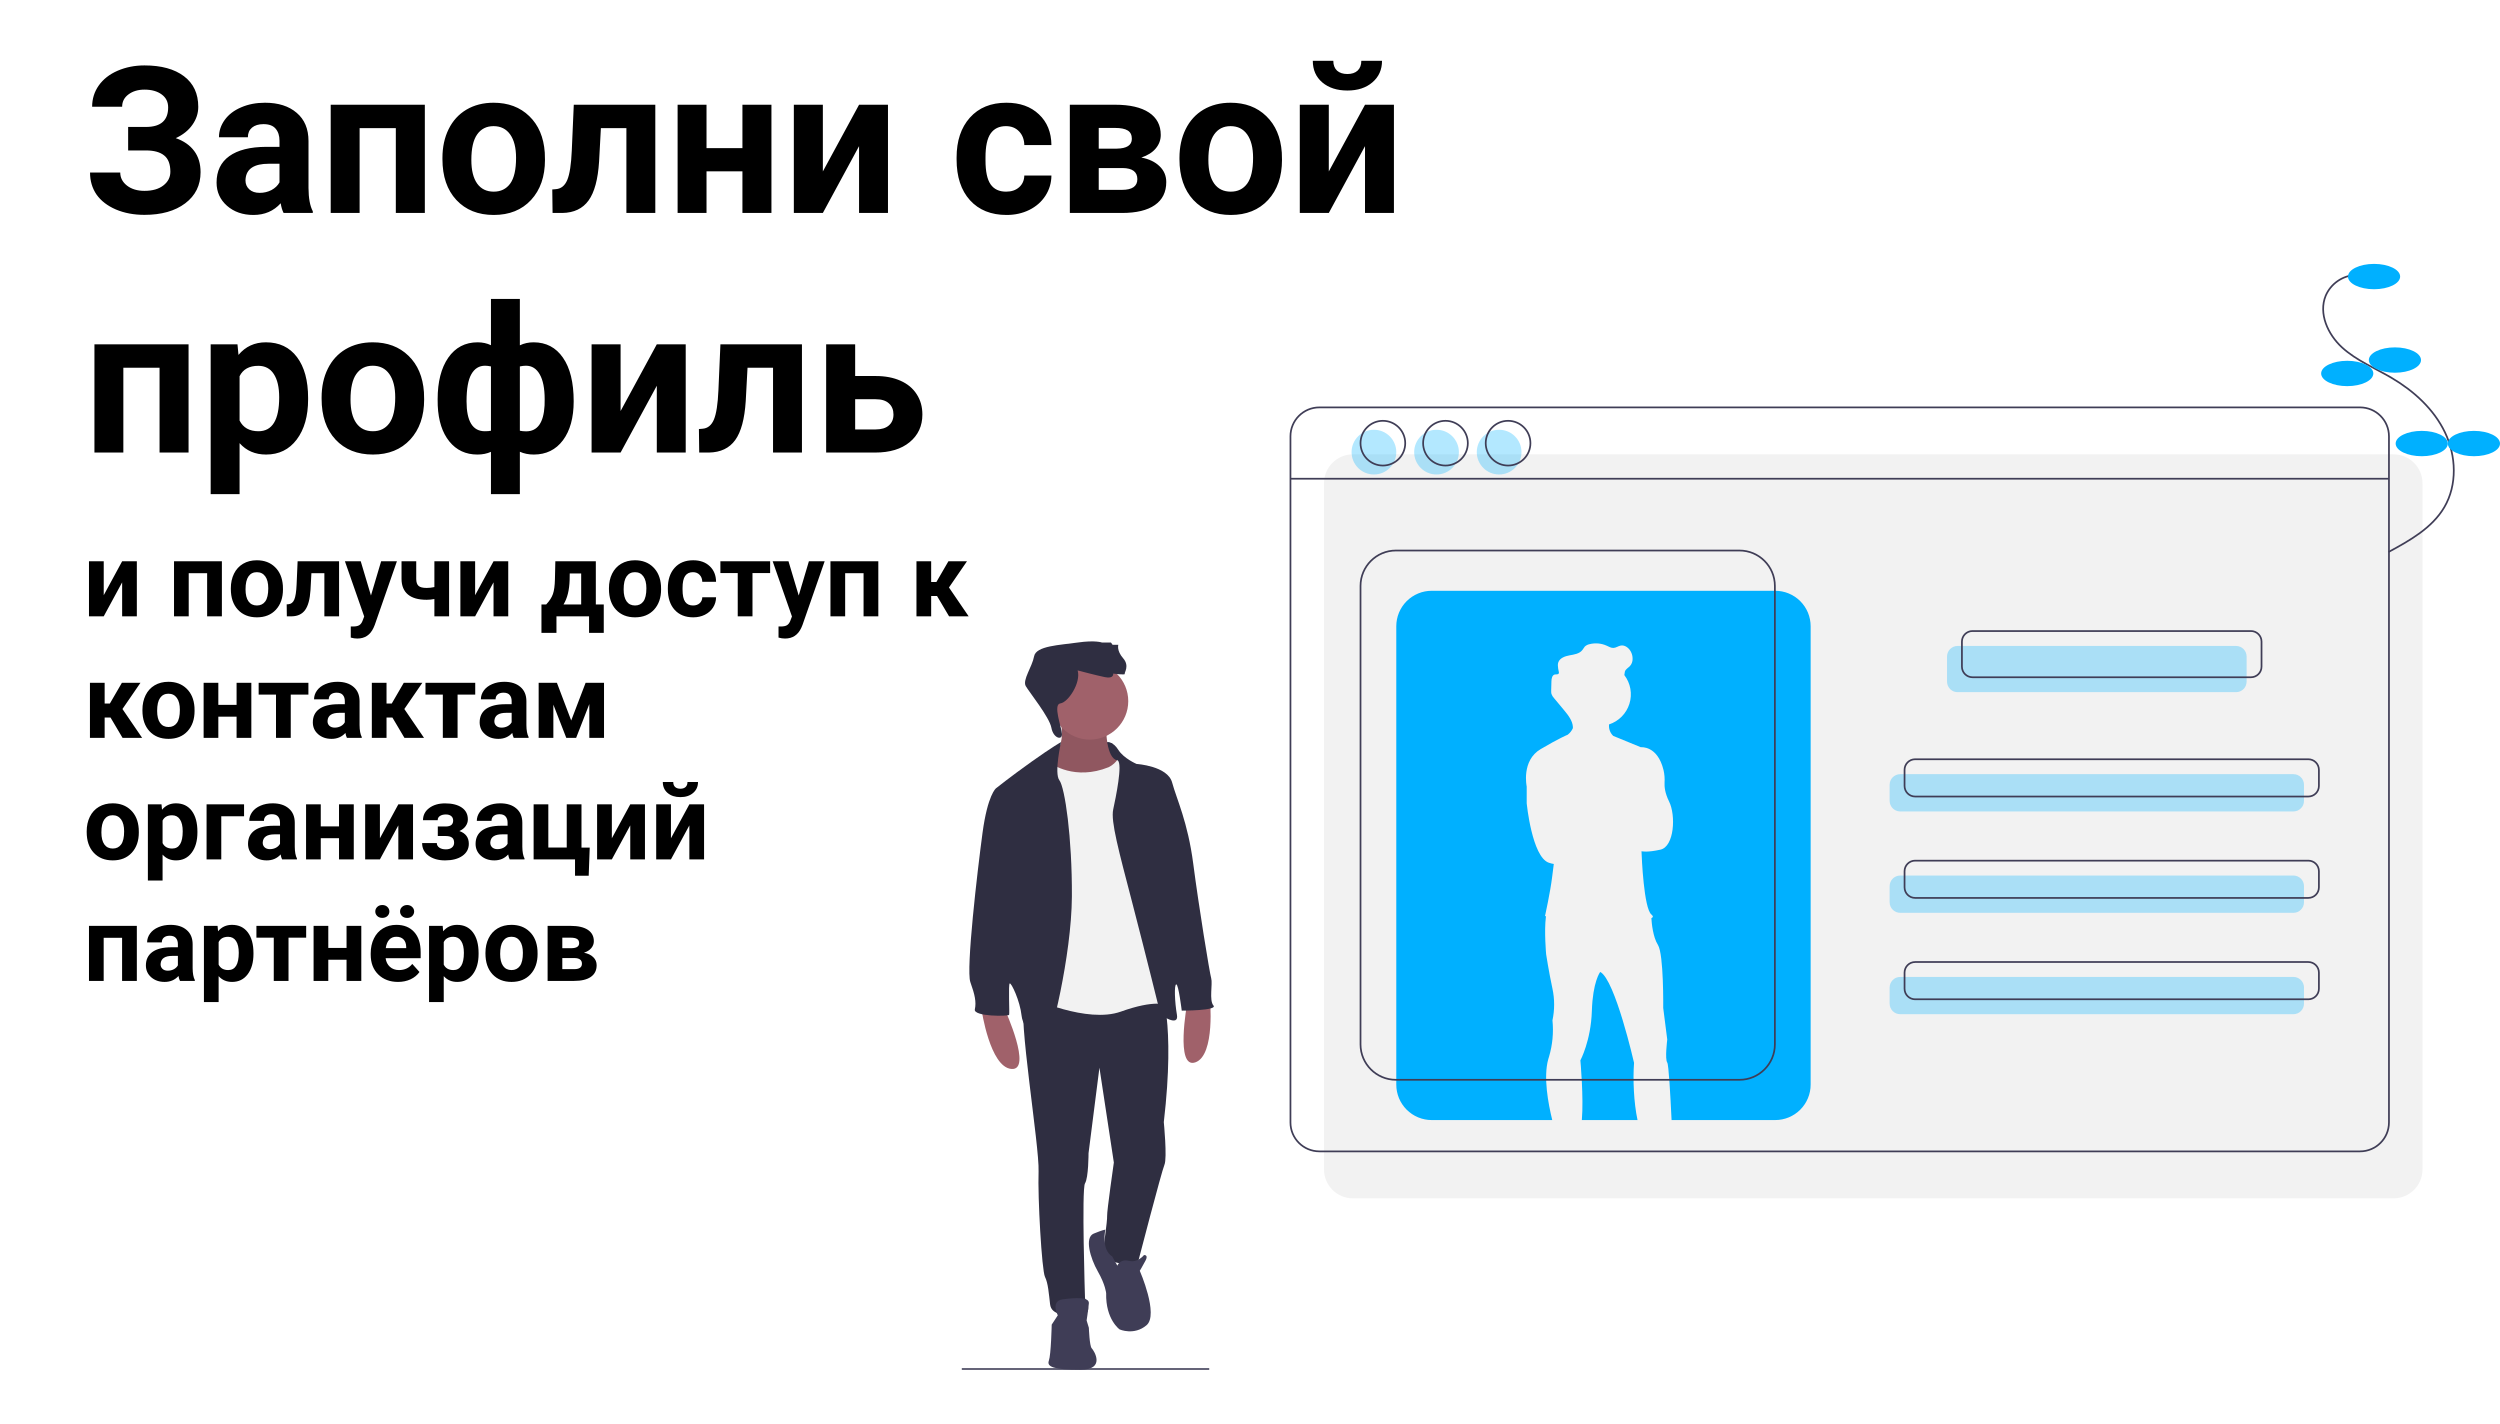 <svg width="1440" height="820" viewBox="0 0 1440 820" fill="none" xmlns="http://www.w3.org/2000/svg">
<rect width="1440" height="820" fill="white"/>
<g clip-path="url(#clip0)">
<path d="M554 788.571H696.516" stroke="#3F3D56" stroke-miterlimit="10"/>
<path d="M1378.7 261.711H779.275C770.078 261.711 762.622 269.169 762.622 278.369V673.582C762.622 682.783 770.078 690.241 779.275 690.241H1378.7C1387.9 690.241 1395.36 682.783 1395.36 673.582V278.369C1395.36 269.169 1387.9 261.711 1378.7 261.711Z" fill="#F2F2F2"/>
<path d="M1359.39 234.66H759.959C750.761 234.66 743.305 242.118 743.305 251.318V646.531C743.305 655.731 750.761 663.189 759.959 663.189H1359.39C1368.58 663.189 1376.04 655.731 1376.04 646.531V251.318C1376.04 242.118 1368.58 234.66 1359.39 234.66Z" stroke="#3F3D56" stroke-miterlimit="10"/>
<path d="M743.305 275.744H1376.04" stroke="#3F3D56" stroke-miterlimit="10"/>
<path opacity="0.3" d="M1287.96 372.064H1127.58C1124.21 372.064 1121.49 374.791 1121.49 378.155V392.595C1121.49 395.959 1124.21 398.686 1127.58 398.686H1287.96C1291.32 398.686 1294.05 395.959 1294.05 392.595V378.155C1294.05 374.791 1291.32 372.064 1287.96 372.064Z" fill="#00B0FF"/>
<path opacity="0.3" d="M1321.01 445.919H1094.52C1091.16 445.919 1088.43 448.646 1088.43 452.01V461.297C1088.43 464.661 1091.16 467.388 1094.52 467.388H1321.01C1324.38 467.388 1327.1 464.661 1327.1 461.297V452.01C1327.1 448.646 1324.38 445.919 1321.01 445.919Z" fill="#00B0FF"/>
<path opacity="0.3" d="M1321.01 504.316H1094.52C1091.16 504.316 1088.43 507.043 1088.43 510.406V519.694C1088.43 523.058 1091.16 525.785 1094.52 525.785H1321.01C1324.38 525.785 1327.1 523.058 1327.1 519.694V510.406C1327.1 507.043 1324.38 504.316 1321.01 504.316Z" fill="#00B0FF"/>
<path opacity="0.3" d="M1321.01 562.712H1094.52C1091.16 562.712 1088.43 565.439 1088.43 568.803V578.091C1088.43 581.455 1091.16 584.182 1094.52 584.182H1321.01C1324.38 584.182 1327.1 581.455 1327.1 578.091V568.803C1327.1 565.439 1324.38 562.712 1321.01 562.712Z" fill="#00B0FF"/>
<path d="M1296.55 363.476H1136.16C1132.8 363.476 1130.07 366.203 1130.07 369.567V384.007C1130.07 387.371 1132.8 390.098 1136.16 390.098H1296.55C1299.91 390.098 1302.64 387.371 1302.64 384.007V369.567C1302.64 366.203 1299.91 363.476 1296.55 363.476Z" stroke="#3F3D56" stroke-miterlimit="10"/>
<path d="M1329.6 437.331H1103.11C1099.74 437.331 1097.02 440.058 1097.02 443.422V452.709C1097.02 456.073 1099.74 458.8 1103.11 458.8H1329.6C1332.96 458.8 1335.69 456.073 1335.69 452.709V443.422C1335.69 440.058 1332.96 437.331 1329.6 437.331Z" stroke="#3F3D56" stroke-miterlimit="10"/>
<path d="M1329.6 495.728H1103.11C1099.74 495.728 1097.02 498.455 1097.02 501.819V511.106C1097.02 514.47 1099.74 517.197 1103.11 517.197H1329.6C1332.96 517.197 1335.69 514.47 1335.69 511.106V501.819C1335.69 498.455 1332.96 495.728 1329.6 495.728Z" stroke="#3F3D56" stroke-miterlimit="10"/>
<path d="M1329.6 554.125H1103.11C1099.74 554.125 1097.02 556.852 1097.02 560.215V569.503C1097.02 572.867 1099.74 575.594 1103.11 575.594H1329.6C1332.96 575.594 1335.69 572.867 1335.69 569.503V560.215C1335.69 556.852 1332.96 554.125 1329.6 554.125Z" stroke="#3F3D56" stroke-miterlimit="10"/>
<path opacity="0.3" d="M791.383 273.305C798.495 273.305 804.261 267.537 804.261 260.423C804.261 253.309 798.495 247.541 791.383 247.541C784.271 247.541 778.505 253.309 778.505 260.423C778.505 267.537 784.271 273.305 791.383 273.305Z" fill="#00B0FF"/>
<path opacity="0.3" d="M827.441 273.305C834.553 273.305 840.319 267.537 840.319 260.423C840.319 253.309 834.553 247.541 827.441 247.541C820.329 247.541 814.563 253.309 814.563 260.423C814.563 267.537 820.329 273.305 827.441 273.305Z" fill="#00B0FF"/>
<path opacity="0.3" d="M863.499 273.305C870.611 273.305 876.377 267.537 876.377 260.423C876.377 253.309 870.611 247.541 863.499 247.541C856.387 247.541 850.621 253.309 850.621 260.423C850.621 267.537 856.387 273.305 863.499 273.305Z" fill="#00B0FF"/>
<path d="M796.534 268.152C803.646 268.152 809.412 262.385 809.412 255.27C809.412 248.156 803.646 242.389 796.534 242.389C789.422 242.389 783.656 248.156 783.656 255.27C783.656 262.385 789.422 268.152 796.534 268.152Z" stroke="#3F3D56" stroke-miterlimit="10"/>
<path d="M832.592 268.152C839.705 268.152 845.47 262.385 845.47 255.27C845.47 248.156 839.705 242.389 832.592 242.389C825.48 242.389 819.714 248.156 819.714 255.27C819.714 262.385 825.48 268.152 832.592 268.152Z" stroke="#3F3D56" stroke-miterlimit="10"/>
<path d="M868.65 268.152C875.763 268.152 881.528 262.385 881.528 255.27C881.528 248.156 875.763 242.389 868.65 242.389C861.538 242.389 855.772 248.156 855.772 255.27C855.772 262.385 861.538 268.152 868.65 268.152Z" stroke="#3F3D56" stroke-miterlimit="10"/>
<path d="M943.217 645.155C941.061 635.22 940.489 621.651 941.214 612.212C941.214 612.212 930.312 564.304 921.734 559.834L921.732 559.836C921.6 560.005 917.437 565.465 916.909 582.357C916.373 599.518 910.299 610.78 910.299 610.78C910.299 610.78 912.264 632.17 911.141 645.155L943.217 645.155Z" fill="#00B0FF"/>
<path d="M1022.52 340.289H824.669C821.989 340.289 819.335 340.817 816.859 341.843C814.383 342.869 812.133 344.373 810.238 346.268C808.343 348.164 806.84 350.415 805.814 352.891C804.789 355.368 804.261 358.023 804.261 360.704V624.74C804.261 627.421 804.789 630.076 805.814 632.553C806.84 635.029 808.343 637.28 810.238 639.176C812.133 641.071 814.383 642.575 816.859 643.601C819.335 644.627 821.989 645.155 824.669 645.155H894.086C891.767 635.537 888.886 620.516 891.804 610.072L891.803 610.065L891.805 610.069C891.941 609.582 892.086 609.101 892.248 608.635C894.253 601.857 894.921 594.753 894.215 587.72C895.504 581.711 895.504 575.496 894.215 569.487C892.071 559.477 890.57 549.645 890.57 549.645C890.57 549.645 889.388 536.417 890.42 528.309C890.443 528.131 890.469 527.962 890.494 527.789C890.13 527.706 889.925 527.658 889.925 527.658C889.925 527.658 892.964 513.894 894.036 505.135C894.289 503.067 894.622 500.446 894.983 497.651C893.993 497.486 893.019 497.239 892.07 496.912C882.42 493.515 879.382 462.769 879.382 462.769V453.027C879.382 453.027 876.165 438.1 887.424 431.486C898.265 425.117 902.594 423.374 902.9 423.254C902.982 423.195 903.063 423.141 903.147 423.076C904.372 422.114 905.342 420.865 905.971 419.44C905.986 419.194 905.99 418.951 905.982 418.708C905.799 415.216 903.368 412.04 901.062 409.268C899.095 406.905 897.128 404.541 895.161 402.177C894.487 401.473 893.969 400.635 893.641 399.717C893.517 399.21 893.463 398.689 893.481 398.168C893.479 397.975 893.48 397.782 893.484 397.59C893.516 395.827 893.564 394.065 893.628 392.304C893.683 390.764 894.071 388.823 895.577 388.506C896.361 388.342 897.398 388.629 897.813 387.943C897.952 387.661 897.987 387.338 897.913 387.032C897.908 387.055 897.907 387.079 897.9 387.101C897.895 387.073 897.89 387.044 897.885 387.016C897.575 385.782 897.388 384.52 897.326 383.249C897.31 382.675 897.392 382.103 897.568 381.557C898.441 379.002 901.447 377.954 904.103 377.472C906.759 376.99 909.741 376.575 911.408 374.451C911.854 373.746 912.338 373.066 912.857 372.413C913.622 371.717 914.562 371.243 915.575 371.041C918.873 370.207 922.355 370.516 925.454 371.918C926.739 372.505 928.029 373.295 929.439 373.205C930.902 373.112 932.153 372.082 933.598 371.831C935.933 371.426 938.164 373.176 939.315 375.248C940.045 376.566 940.411 378.055 940.373 379.561C940.401 381.061 939.86 382.516 938.859 383.633C937.854 384.699 936.355 385.431 935.938 386.836C935.768 387.407 935.807 388.023 935.657 388.6C935.638 388.672 935.608 388.74 935.583 388.809C935.611 388.845 935.641 388.879 935.668 388.915C937.425 391.231 938.603 393.935 939.104 396.799C939.604 399.664 939.412 402.606 938.544 405.381C937.676 408.156 936.156 410.684 934.113 412.752C932.07 414.82 929.562 416.37 926.798 417.271C926.791 417.452 926.784 417.633 926.785 417.815C926.733 418.942 926.924 420.067 927.345 421.113C927.765 422.16 928.406 423.104 929.223 423.882L945.146 430.414C945.146 430.414 954.732 429.251 958.191 443.561C958.746 445.94 958.945 448.387 958.783 450.824C958.658 452.982 958.951 456.78 961.408 461.696C965.34 469.562 964.446 487.616 956.404 489.404C948.787 491.097 945.824 490.386 945.532 490.306L945.515 490.622C945.64 494.01 946.846 523.229 951.222 526.764C952.432 527.742 952.201 528.403 951.208 528.848L951.21 528.85C951.21 528.85 951.218 529.038 951.237 529.376C951.368 531.513 952.044 539.651 954.974 544.282C958.37 549.644 958.014 580.571 958.014 580.571L960.335 598.805C960.335 598.805 958.906 610.067 960.335 612.032C961.147 613.147 962.13 630.413 962.829 645.155H1022.52C1027.94 645.155 1033.13 643.004 1036.95 639.176C1040.78 635.347 1042.93 630.155 1042.93 624.74V360.704C1042.93 358.023 1042.4 355.368 1041.38 352.891C1040.35 350.415 1038.85 348.164 1036.95 346.268C1035.06 344.373 1032.81 342.869 1030.33 341.843C1027.86 340.817 1025.2 340.289 1022.52 340.289V340.289Z" fill="#00B0FF"/>
<path d="M1001.92 317.102H804.065C792.793 317.102 783.656 326.242 783.656 337.517V601.553C783.656 612.828 792.793 621.968 804.065 621.968H1001.92C1013.19 621.968 1022.33 612.828 1022.33 601.553V337.517C1022.33 326.242 1013.19 317.102 1001.92 317.102Z" stroke="#3F3D56" stroke-miterlimit="10"/>
<path d="M640.56 428.209C640.56 428.209 632.555 425.841 630.838 428.418C629.121 430.994 633.179 449.67 633.179 449.67L650.818 450.743L644.662 435.193L640.56 428.209Z" fill="#2F2E41"/>
<path d="M578.849 581.578C578.849 581.578 594.899 616.824 582.539 615.717C570.179 614.61 565.382 581.578 565.382 581.578H578.849Z" fill="#A0616A"/>
<path d="M683.819 577.906C683.819 577.906 676.778 615.99 688.503 611.923C700.227 607.855 696.886 574.644 696.886 574.644L683.819 577.906Z" fill="#A0616A"/>
<path d="M637.145 419.372C637.145 419.372 636.961 437.087 643.787 438.01C650.612 438.932 639.913 448.344 639.913 448.344L627.737 450.742L610.211 449.451L602.463 439.486C602.463 439.486 616.115 433.027 610.211 412.913L637.145 419.372Z" fill="#A0616A"/>
<path opacity="0.1" d="M637.145 419.372C637.145 419.372 636.961 437.087 643.787 438.01C650.612 438.932 639.913 448.344 639.913 448.344L627.737 450.742L610.211 449.451L602.463 439.486C602.463 439.486 616.115 433.027 610.211 412.913L637.145 419.372Z" fill="black"/>
<path d="M668.508 569.214C668.508 569.214 677.178 587.852 670.352 646.35C670.352 646.35 672.382 667.018 670.721 670.893C669.061 674.768 655.409 727.36 655.409 727.36C655.409 727.36 637.884 731.236 635.485 719.61C635.485 719.61 637.884 703.002 637.699 700.418C637.515 697.835 641.573 669.601 641.573 669.601L633.272 614.979L626.999 664.25C626.999 664.25 626.999 678.459 624.97 681.596C622.941 684.733 624.97 747.844 624.97 747.844C624.97 747.844 630.689 757.44 622.018 757.624C613.348 757.809 605.599 757.44 604.861 751.35C604.123 745.26 603.755 739.171 601.91 735.48C600.065 731.789 597.667 689.531 598.22 674.768C598.774 660.005 586.044 584.161 590.103 576.226C594.161 568.291 668.508 569.214 668.508 569.214Z" fill="#2F2E41"/>
<path d="M627.737 426.015C639.963 426.015 649.875 416.101 649.875 403.871C649.875 391.641 639.963 381.726 627.737 381.726C615.511 381.726 605.599 391.641 605.599 403.871C605.599 416.101 615.511 426.015 627.737 426.015Z" fill="#A0616A"/>
<path d="M605.599 439.855C605.599 439.855 619.066 449.82 638.621 441.885C638.621 441.885 645.078 438.748 644.525 433.95C643.971 429.152 657.992 472.518 657.992 472.518L672.197 547.993L671.459 578.81C671.459 578.81 665.186 575.673 645.631 582.685C626.076 589.697 594.161 574.75 594.161 574.75L595.268 495.585L596.375 449.451L599.327 439.301C599.327 439.301 600.802 436.533 605.599 439.855Z" fill="#F2F2F2"/>
<path d="M637.761 427.467C637.761 427.467 641.02 426.938 644.156 431.92C647.292 436.902 654.671 440.04 654.671 440.04C654.671 440.04 672.566 441.147 675.149 450.743C677.731 460.338 684.188 473.44 687.324 497.614C690.461 521.789 696.733 560.356 697.655 563.494C698.578 566.631 696.364 576.226 698.947 579.179C701.53 582.132 680.683 582.132 680.683 582.132C680.683 582.132 678.838 567 677.547 567C676.256 567 676.625 577.149 677.916 584.53C679.207 591.912 668.507 584.53 668.507 584.53C668.507 584.53 660.206 550.761 652.273 520.312C644.34 489.864 639.728 473.071 641.204 466.243C642.68 459.416 646.739 439.855 643.787 438.01C640.835 436.164 637.761 427.467 637.761 427.467Z" fill="#2F2E41"/>
<path d="M611.157 427.451C611.157 427.451 606.337 430.075 594.161 438.748C581.985 447.421 573.684 454.064 573.684 454.064C573.684 454.064 568.887 457.755 565.935 479.715C562.984 501.674 556.342 558.511 558.925 565.708C561.508 572.905 562.43 577.149 561.508 581.393C560.586 585.638 580.878 585.453 581.247 584.53C581.616 583.608 580.694 566.815 581.616 566.446C582.539 566.077 587.52 576.411 588.442 585.084C589.365 593.757 600.065 600.585 602.463 600.585C604.861 600.585 617.221 550.576 617.406 516.437C617.59 482.298 613.347 453.511 610.211 449.451C607.075 445.391 611.157 427.451 611.157 427.451Z" fill="#2F2E41"/>
<path d="M643.602 729.021C643.602 729.021 645.078 724.962 650.244 726.253C655.409 727.545 658.914 722.932 658.914 722.932C658.914 722.932 661.681 722.563 659.837 726.069C657.992 729.575 656.516 731.974 656.516 731.974C656.516 731.974 667.585 757.255 660.39 763.345C653.195 769.435 644.894 765.744 644.894 765.744C644.894 765.744 636.776 760.023 637.145 744.891C637.145 744.891 636.776 740.094 632.349 732.343C627.921 724.593 624.601 712.782 629.951 710.568C635.301 708.353 636.678 708.271 636.678 708.271C636.678 708.271 634.174 719.725 640.641 723.727L643.602 729.021Z" fill="#3F3D56"/>
<path d="M609.289 757.624C609.289 757.624 604.861 749.32 612.241 748.397C619.62 747.475 627.553 746.921 627.184 750.796C626.815 754.672 625.892 760.577 625.892 760.577L627.184 764.821C627.184 764.821 627.553 775.34 628.844 776.631C630.135 777.923 637.146 788.995 622.203 788.995C607.26 788.995 602.832 787.334 604.123 783.828C605.415 780.322 605.784 762.976 605.784 762.976L609.289 757.624Z" fill="#3F3D56"/>
<path d="M620.727 386.155C620.727 386.155 631.058 388.923 636.408 390.031C641.758 391.138 641.204 388.001 641.204 388.001C641.204 388.001 648.214 388.923 647.845 388.185C647.476 387.447 650.797 383.572 646.923 379.143C643.049 374.714 644.156 371.392 644.156 371.392H640.835L639.913 370.101H634.747C634.747 370.101 630.873 368.624 620.727 370.101C610.58 371.577 596.744 371.946 595.637 378.036C594.53 384.125 588.811 391.691 590.841 395.198C592.87 398.704 604.492 413.097 605.599 419.187C606.706 425.277 611.874 426.63 611.688 422.816C611.503 419.003 606.337 405.716 610.765 405.162C615.192 404.609 622.756 393.352 620.727 386.155Z" fill="#2F2E41"/>
<path d="M1356.62 158.404C1352.96 158.611 1349.43 159.833 1346.43 161.934C1343.42 164.035 1341.06 166.932 1339.61 170.299C1335.36 180.582 1340.84 192.661 1349.06 200.159C1357.28 207.657 1367.84 211.943 1377.43 217.577C1390.32 225.144 1401.89 235.648 1408.34 249.132C1414.79 262.616 1415.48 279.318 1407.9 292.199C1400.86 304.156 1388.07 311.311 1375.87 317.911" stroke="#3F3D56" stroke-miterlimit="10"/>
<path d="M1367.45 166.599C1375.75 166.599 1382.48 163.331 1382.48 159.3C1382.48 155.268 1375.75 152 1367.45 152C1359.16 152 1352.43 155.268 1352.43 159.3C1352.43 163.331 1359.16 166.599 1367.45 166.599Z" fill="#00B0FF"/>
<path d="M1379.47 214.691C1387.77 214.691 1394.5 211.423 1394.5 207.391C1394.5 203.36 1387.77 200.091 1379.47 200.091C1371.18 200.091 1364.45 203.36 1364.45 207.391C1364.45 211.423 1371.18 214.691 1379.47 214.691Z" fill="#00B0FF"/>
<path d="M1352 222.42C1360.3 222.42 1367.03 219.152 1367.03 215.12C1367.03 211.089 1360.3 207.82 1352 207.82C1343.7 207.82 1336.98 211.089 1336.98 215.12C1336.98 219.152 1343.7 222.42 1352 222.42Z" fill="#00B0FF"/>
<path d="M1394.93 262.782C1403.23 262.782 1409.95 259.514 1409.95 255.483C1409.95 251.451 1403.23 248.183 1394.93 248.183C1386.63 248.183 1379.9 251.451 1379.9 255.483C1379.9 259.514 1386.63 262.782 1394.93 262.782Z" fill="#00B0FF"/>
<path d="M1424.98 262.782C1433.27 262.782 1440 259.514 1440 255.483C1440 251.451 1433.27 248.183 1424.98 248.183C1416.68 248.183 1409.95 251.451 1409.95 255.483C1409.95 259.514 1416.68 262.782 1424.98 262.782Z" fill="#00B0FF"/>
</g>
<path d="M96.859 61.88C96.859 58.692 95.611 56.196 93.114 54.39C90.618 52.547 87.314 51.625 83.204 51.625C79.517 51.625 76.444 52.547 73.985 54.39C71.565 56.196 70.356 58.558 70.356 61.477H53.07C53.07 56.945 54.338 52.873 56.873 49.262C59.447 45.613 63.077 42.771 67.763 40.735C72.487 38.699 77.634 37.681 83.204 37.681C92.884 37.681 100.47 39.755 105.963 43.904C111.456 48.052 114.202 53.929 114.202 61.535C114.202 65.261 113.069 68.718 110.803 71.906C108.575 75.094 105.387 77.648 101.238 79.569C105.848 81.182 109.382 83.641 111.84 86.944C114.298 90.209 115.527 94.281 115.527 99.159C115.527 106.687 112.57 112.68 106.654 117.135C100.777 121.553 92.961 123.761 83.204 123.761C77.097 123.761 71.604 122.724 66.726 120.65C61.847 118.537 58.141 115.676 55.605 112.065C53.109 108.416 51.86 104.191 51.86 99.389H69.261C69.261 102.385 70.567 104.901 73.179 106.937C75.791 108.935 79.132 109.933 83.204 109.933C87.814 109.933 91.443 108.896 94.094 106.822C96.783 104.748 98.127 102.117 98.127 98.928C98.127 94.549 96.936 91.419 94.555 89.537C92.173 87.616 88.697 86.656 84.126 86.656H73.812V73.116H84.472C92.73 73.001 96.859 69.255 96.859 61.88ZM163.35 122.667C162.581 121.169 162.024 119.306 161.679 117.078C157.646 121.572 152.402 123.819 145.949 123.819C139.842 123.819 134.771 122.052 130.738 118.518C126.743 114.984 124.746 110.529 124.746 105.151C124.746 98.544 127.185 93.474 132.063 89.94C136.98 86.406 144.067 84.62 153.324 84.582H160.987V81.009C160.987 78.129 160.238 75.824 158.74 74.095C157.281 72.367 154.957 71.503 151.769 71.503C148.965 71.503 146.756 72.175 145.143 73.519C143.568 74.864 142.78 76.707 142.78 79.05H126.129C126.129 75.44 127.243 72.098 129.471 69.025C131.699 65.952 134.848 63.551 138.92 61.823C142.992 60.056 147.562 59.172 152.633 59.172C160.315 59.172 166.403 61.112 170.897 64.992C175.43 68.833 177.696 74.249 177.696 81.24V108.262C177.735 114.178 178.561 118.653 180.174 121.687V122.667H163.35ZM149.579 111.086C152.037 111.086 154.304 110.548 156.378 109.472C158.452 108.358 159.989 106.88 160.987 105.036V94.319H154.765C146.429 94.319 141.993 97.2 141.455 102.962L141.397 103.941C141.397 106.015 142.127 107.725 143.587 109.069C145.047 110.413 147.044 111.086 149.579 111.086ZM244.705 122.667H227.996V73.807H207.139V122.667H190.487V60.325H244.705V122.667ZM254.846 90.92C254.846 84.735 256.036 79.223 258.418 74.383C260.799 69.544 264.218 65.799 268.674 63.148C273.168 60.498 278.373 59.172 284.288 59.172C292.7 59.172 299.557 61.746 304.857 66.893C310.197 72.04 313.174 79.031 313.788 87.866L313.903 92.129C313.903 101.694 311.234 109.376 305.895 115.176C300.555 120.938 293.392 123.819 284.403 123.819C275.415 123.819 268.232 120.938 262.854 115.176C257.515 109.415 254.846 101.579 254.846 91.669V90.92ZM271.497 92.129C271.497 98.045 272.611 102.577 274.839 105.727C277.067 108.839 280.255 110.394 284.403 110.394C288.437 110.394 291.586 108.858 293.853 105.785C296.119 102.673 297.252 97.718 297.252 90.92C297.252 85.12 296.119 80.625 293.853 77.437C291.586 74.249 288.398 72.655 284.288 72.655C280.216 72.655 277.067 74.249 274.839 77.437C272.611 80.587 271.497 85.484 271.497 92.129ZM377.455 60.325V122.667H360.804V73.807H346.111L345.074 93.051C344.421 103.307 342.405 110.778 339.024 115.465C335.644 120.151 330.612 122.551 323.929 122.667H318.282L318.109 109.127L320.184 108.954C323.18 108.723 325.369 106.956 326.752 103.653C328.135 100.35 328.999 94.722 329.345 86.771L330.497 60.325H377.455ZM444.349 122.667H427.64V98.698H406.955V122.667H390.304V60.325H406.955V85.331H427.64V60.325H444.349V122.667ZM494.821 60.325H511.473V122.667H494.821V84.178L473.964 122.667H457.255V60.325H473.964V98.755L494.821 60.325ZM579.519 110.394C582.591 110.394 585.088 109.549 587.009 107.859C588.929 106.169 589.928 103.922 590.005 101.118H605.619C605.581 105.343 604.428 109.223 602.162 112.757C599.896 116.252 596.785 118.979 592.828 120.938C588.91 122.859 584.57 123.819 579.807 123.819C570.895 123.819 563.866 120.996 558.719 115.349C553.572 109.664 550.998 101.828 550.998 91.841V90.747C550.998 81.144 553.552 73.481 558.661 67.757C563.77 62.034 570.78 59.172 579.691 59.172C587.489 59.172 593.731 61.4 598.417 65.856C603.142 70.273 605.542 76.17 605.619 83.545H590.005C589.928 80.318 588.929 77.706 587.009 75.709C585.088 73.673 582.553 72.655 579.403 72.655C575.524 72.655 572.585 74.076 570.588 76.919C568.629 79.723 567.649 84.294 567.649 90.632V92.36C567.649 98.775 568.629 103.384 570.588 106.188C572.547 108.992 575.524 110.394 579.519 110.394ZM616.221 122.667V60.325H642.264C650.753 60.325 657.263 61.823 661.796 64.819C666.328 67.815 668.595 72.117 668.595 77.725C668.595 80.606 667.634 83.199 665.714 85.504C663.832 87.77 661.066 89.518 657.417 90.747C661.873 91.592 665.368 93.263 667.903 95.759C670.477 98.218 671.764 101.252 671.764 104.863C671.764 110.663 669.574 115.08 665.195 118.115C660.855 121.149 654.536 122.667 646.239 122.667H616.221ZM632.872 96.796V109.357H646.297C652.174 109.357 655.112 107.302 655.112 103.192C655.112 99.005 652.308 96.873 646.7 96.796H632.872ZM632.872 85.619H643.186C649.024 85.542 651.943 83.66 651.943 79.972C651.943 77.706 651.137 76.093 649.523 75.132C647.949 74.172 645.529 73.692 642.264 73.692H632.872V85.619ZM679.369 90.92C679.369 84.735 680.56 79.223 682.941 74.383C685.323 69.544 688.742 65.799 693.197 63.148C697.691 60.498 702.896 59.172 708.812 59.172C717.224 59.172 724.08 61.746 729.381 66.893C734.72 72.04 737.697 79.031 738.312 87.866L738.427 92.129C738.427 101.694 735.757 109.376 730.418 115.176C725.079 120.938 717.915 123.819 708.927 123.819C699.938 123.819 692.756 120.938 687.378 115.176C682.039 109.415 679.369 101.579 679.369 91.669V90.92ZM696.021 92.129C696.021 98.045 697.134 102.577 699.362 105.727C701.59 108.839 704.778 110.394 708.927 110.394C712.96 110.394 716.11 108.858 718.376 105.785C720.642 102.673 721.775 97.718 721.775 90.92C721.775 85.12 720.642 80.625 718.376 77.437C716.11 74.249 712.922 72.655 708.812 72.655C704.74 72.655 701.59 74.249 699.362 77.437C697.134 80.587 696.021 85.484 696.021 92.129ZM786.249 60.325H802.9V122.667H786.249V84.178L765.392 122.667H748.683V60.325H765.392V98.755L786.249 60.325ZM796.044 35.031C796.044 40.14 794.2 44.269 790.513 47.419C786.864 50.568 782.062 52.143 776.108 52.143C770.155 52.143 765.334 50.588 761.646 47.476C757.997 44.365 756.173 40.217 756.173 35.031H767.984C767.984 37.451 768.695 39.333 770.116 40.677C771.576 41.983 773.573 42.636 776.108 42.636C778.605 42.636 780.564 41.983 781.985 40.677C783.407 39.333 784.117 37.451 784.117 35.031H796.044ZM108.613 260.667H91.904V211.807H71.047V260.667H54.395V198.325H108.613V260.667ZM177.466 230.072C177.466 239.675 175.276 247.376 170.897 253.176C166.557 258.938 160.68 261.819 153.267 261.819C146.967 261.819 141.878 259.63 137.998 255.251V284.635H121.347V198.325H136.788L137.364 204.432C141.397 199.592 146.66 197.173 153.151 197.173C160.834 197.173 166.807 200.015 171.07 205.7C175.334 211.385 177.466 219.221 177.466 229.208V230.072ZM160.814 228.862C160.814 223.062 159.777 218.587 157.703 215.437C155.667 212.287 152.69 210.713 148.772 210.713C143.549 210.713 139.957 212.71 137.998 216.705V242.229C140.034 246.339 143.664 248.394 148.888 248.394C156.839 248.394 160.814 241.883 160.814 228.862ZM185.244 228.92C185.244 222.735 186.435 217.223 188.816 212.383C191.198 207.544 194.617 203.798 199.072 201.148C203.566 198.498 208.771 197.173 214.687 197.173C223.099 197.173 229.955 199.746 235.256 204.893C240.595 210.04 243.572 217.031 244.187 225.866L244.302 230.13C244.302 239.694 241.632 247.376 236.293 253.176C230.954 258.938 223.79 261.819 214.802 261.819C205.813 261.819 198.631 258.938 193.253 253.176C187.914 247.415 185.244 239.579 185.244 229.669V228.92ZM201.896 230.13C201.896 236.045 203.009 240.577 205.237 243.727C207.465 246.839 210.653 248.394 214.802 248.394C218.835 248.394 221.985 246.858 224.251 243.785C226.517 240.673 227.65 235.718 227.65 228.92C227.65 223.119 226.517 218.625 224.251 215.437C221.985 212.249 218.797 210.655 214.687 210.655C210.615 210.655 207.465 212.249 205.237 215.437C203.009 218.587 201.896 223.484 201.896 230.13ZM252.08 229.957C252.08 219.931 254.116 211.961 258.188 206.046C262.298 200.13 267.944 197.173 275.127 197.173C277.931 197.173 280.485 197.729 282.79 198.843V172.167H299.441V198.901C301.823 197.749 304.454 197.173 307.335 197.173C314.556 197.173 320.203 200.13 324.274 206.046C328.384 211.923 330.439 220.296 330.439 231.167C330.439 240.577 328.384 248.048 324.274 253.58C320.164 259.073 314.556 261.819 307.45 261.819C304.493 261.819 301.823 261.281 299.441 260.206V284.635H282.79V260.263C280.485 261.3 277.893 261.819 275.012 261.819C268.29 261.819 262.893 259.303 258.821 254.271C254.75 249.239 252.522 242.344 252.138 233.587L252.08 229.957ZM313.73 229.957C313.73 223.734 312.789 218.971 310.907 215.668C309.025 212.326 306.375 210.655 302.956 210.655C301.881 210.655 300.709 210.789 299.441 211.058V248.106C300.517 248.337 301.727 248.452 303.071 248.452C309.601 248.452 313.135 243.497 313.673 233.587L313.73 229.957ZM268.731 231.167C268.731 242.652 272.246 248.394 279.275 248.394C280.735 248.394 281.907 248.298 282.79 248.106V211.058C281.522 210.789 280.389 210.655 279.391 210.655C275.972 210.655 273.341 212.287 271.497 215.552C269.653 218.779 268.731 223.984 268.731 231.167ZM378.319 198.325H394.971V260.667H378.319V222.178L357.462 260.667H340.753V198.325H357.462V236.756L378.319 198.325ZM461.922 198.325V260.667H445.271V211.807H430.578L429.541 231.051C428.888 241.307 426.871 248.778 423.491 253.465C420.111 258.151 415.079 260.551 408.396 260.667H402.749L402.576 247.127L404.65 246.954C407.646 246.723 409.836 244.956 411.219 241.653C412.602 238.35 413.466 232.722 413.812 224.771L414.964 198.325H461.922ZM492.574 216.59H504.501C509.879 216.59 514.603 217.492 518.675 219.298C522.746 221.103 525.858 223.696 528.009 227.076C530.198 230.418 531.293 234.316 531.293 238.772C531.293 245.34 528.854 250.641 523.976 254.674C519.136 258.669 512.529 260.667 504.155 260.667H475.865V198.325H492.574V216.59ZM492.574 229.957V247.357H504.386C507.689 247.357 510.224 246.589 511.991 245.052C513.758 243.516 514.642 241.423 514.642 238.772C514.642 236.083 513.777 233.951 512.049 232.377C510.32 230.763 507.766 229.957 504.386 229.957H492.574Z" fill="black"/>
<path d="M70.353 323.301H78.82V355H70.353V335.43L59.748 355H51.252V323.301H59.748V342.842L70.353 323.301ZM127.805 355H119.309V330.156H108.703V355H100.236V323.301H127.805V355ZM132.961 338.857C132.961 335.713 133.566 332.91 134.777 330.449C135.988 327.988 137.727 326.084 139.992 324.736C142.277 323.389 144.924 322.715 147.932 322.715C152.209 322.715 155.695 324.023 158.391 326.641C161.105 329.258 162.619 332.812 162.932 337.305L162.99 339.473C162.99 344.336 161.633 348.242 158.918 351.191C156.203 354.121 152.561 355.586 147.99 355.586C143.42 355.586 139.768 354.121 137.033 351.191C134.318 348.262 132.961 344.277 132.961 339.238V338.857ZM141.428 339.473C141.428 342.48 141.994 344.785 143.127 346.387C144.26 347.969 145.881 348.76 147.99 348.76C150.041 348.76 151.643 347.979 152.795 346.416C153.947 344.834 154.523 342.314 154.523 338.857C154.523 335.908 153.947 333.623 152.795 332.002C151.643 330.381 150.021 329.57 147.932 329.57C145.861 329.57 144.26 330.381 143.127 332.002C141.994 333.604 141.428 336.094 141.428 339.473ZM195.305 323.301V355H186.838V330.156H179.367L178.84 339.941C178.508 345.156 177.482 348.955 175.764 351.338C174.045 353.721 171.486 354.941 168.088 355H165.217L165.129 348.115L166.184 348.027C167.707 347.91 168.82 347.012 169.523 345.332C170.227 343.652 170.666 340.791 170.842 336.748L171.428 323.301H195.305ZM213.674 343.018L219.533 323.301H228.615L215.871 359.922L215.168 361.592C213.273 365.732 210.148 367.803 205.793 367.803C204.562 367.803 203.312 367.617 202.043 367.246V360.83L203.332 360.859C204.934 360.859 206.125 360.615 206.906 360.127C207.707 359.639 208.332 358.828 208.781 357.695L209.777 355.088L198.674 323.301H207.785L213.674 343.018ZM258.674 355H250.207V345.039C248.625 345.332 247.15 345.479 245.783 345.479C240.998 345.479 237.395 344.463 234.973 342.432C232.551 340.4 231.32 337.432 231.281 333.525V323.301H239.748V333.525C239.768 335.361 240.217 336.68 241.096 337.48C241.975 338.262 243.537 338.652 245.783 338.652C247.189 338.652 248.664 338.486 250.207 338.154V323.301H258.674V355ZM284.279 323.301H292.746V355H284.279V335.43L273.674 355H265.178V323.301H273.674V342.842L284.279 323.301ZM314.602 348.174C316.516 346.143 317.814 344.131 318.498 342.139C319.182 340.146 319.562 337.324 319.641 333.672L319.875 323.301H343.195V348.174H347.766V364.521H339.299V355H320.52V364.521H311.877V348.174H314.602ZM324.592 348.174H334.758V330.303H328.166L328.107 334.111C327.932 339.932 326.76 344.619 324.592 348.174ZM350.754 338.857C350.754 335.713 351.359 332.91 352.57 330.449C353.781 327.988 355.52 326.084 357.785 324.736C360.07 323.389 362.717 322.715 365.725 322.715C370.002 322.715 373.488 324.023 376.184 326.641C378.898 329.258 380.412 332.812 380.725 337.305L380.783 339.473C380.783 344.336 379.426 348.242 376.711 351.191C373.996 354.121 370.354 355.586 365.783 355.586C361.213 355.586 357.561 354.121 354.826 351.191C352.111 348.262 350.754 344.277 350.754 339.238V338.857ZM359.221 339.473C359.221 342.48 359.787 344.785 360.92 346.387C362.053 347.969 363.674 348.76 365.783 348.76C367.834 348.76 369.436 347.979 370.588 346.416C371.74 344.834 372.316 342.314 372.316 338.857C372.316 335.908 371.74 333.623 370.588 332.002C369.436 330.381 367.814 329.57 365.725 329.57C363.654 329.57 362.053 330.381 360.92 332.002C359.787 333.604 359.221 336.094 359.221 339.473ZM399.182 348.76C400.744 348.76 402.014 348.33 402.99 347.471C403.967 346.611 404.475 345.469 404.514 344.043H412.453C412.434 346.191 411.848 348.164 410.695 349.961C409.543 351.738 407.961 353.125 405.949 354.121C403.957 355.098 401.75 355.586 399.328 355.586C394.797 355.586 391.223 354.15 388.605 351.279C385.988 348.389 384.68 344.404 384.68 339.326V338.77C384.68 333.887 385.979 329.99 388.576 327.08C391.174 324.17 394.738 322.715 399.27 322.715C403.234 322.715 406.408 323.848 408.791 326.113C411.193 328.359 412.414 331.357 412.453 335.107H404.514C404.475 333.467 403.967 332.139 402.99 331.123C402.014 330.088 400.725 329.57 399.123 329.57C397.15 329.57 395.656 330.293 394.641 331.738C393.645 333.164 393.146 335.488 393.146 338.711V339.59C393.146 342.852 393.645 345.195 394.641 346.621C395.637 348.047 397.15 348.76 399.182 348.76ZM443.596 330.098H433.43V355H424.934V330.098H414.943V323.301H443.596V330.098ZM460.061 343.018L465.92 323.301H475.002L462.258 359.922L461.555 361.592C459.66 365.732 456.535 367.803 452.18 367.803C450.949 367.803 449.699 367.617 448.43 367.246V360.83L449.719 360.859C451.32 360.859 452.512 360.615 453.293 360.127C454.094 359.639 454.719 358.828 455.168 357.695L456.164 355.088L445.061 323.301H454.172L460.061 343.018ZM505.91 355H497.414V330.156H486.809V355H478.342V323.301H505.91V355ZM539.748 343.311H536.35V355H527.883V323.301H536.35V335.225H539.367L546.281 323.301H556.975L546.604 338.389L557.941 355H546.662L539.748 343.311ZM63.674 413.311H60.275V425H51.809V393.301H60.275V405.225H63.293L70.207 393.301H80.9L70.529 408.389L81.867 425H70.588L63.674 413.311ZM82.043 408.857C82.043 405.713 82.648 402.91 83.859 400.449C85.07 397.988 86.809 396.084 89.074 394.736C91.359 393.389 94.006 392.715 97.014 392.715C101.291 392.715 104.777 394.023 107.473 396.641C110.188 399.258 111.701 402.812 112.014 407.305L112.072 409.473C112.072 414.336 110.715 418.242 108 421.191C105.285 424.121 101.643 425.586 97.072 425.586C92.502 425.586 88.85 424.121 86.115 421.191C83.4 418.262 82.043 414.277 82.043 409.238V408.857ZM90.51 409.473C90.51 412.48 91.076 414.785 92.209 416.387C93.342 417.969 94.963 418.76 97.072 418.76C99.123 418.76 100.725 417.979 101.877 416.416C103.029 414.834 103.605 412.314 103.605 408.857C103.605 405.908 103.029 403.623 101.877 402.002C100.725 400.381 99.103 399.57 97.014 399.57C94.943 399.57 93.342 400.381 92.209 402.002C91.076 403.604 90.51 406.094 90.51 409.473ZM144.768 425H136.271V412.812H125.754V425H117.287V393.301H125.754V406.016H136.271V393.301H144.768V425ZM177.639 400.098H167.473V425H158.977V400.098H148.986V393.301H177.639V400.098ZM199.816 425C199.426 424.238 199.143 423.291 198.967 422.158C196.916 424.443 194.25 425.586 190.969 425.586C187.863 425.586 185.285 424.688 183.234 422.891C181.203 421.094 180.188 418.828 180.188 416.094C180.188 412.734 181.428 410.156 183.908 408.359C186.408 406.562 190.012 405.654 194.719 405.635H198.615V403.818C198.615 402.354 198.234 401.182 197.473 400.303C196.73 399.424 195.549 398.984 193.928 398.984C192.502 398.984 191.379 399.326 190.559 400.01C189.758 400.693 189.357 401.631 189.357 402.822H180.891C180.891 400.986 181.457 399.287 182.59 397.725C183.723 396.162 185.324 394.941 187.395 394.062C189.465 393.164 191.789 392.715 194.367 392.715C198.273 392.715 201.369 393.701 203.654 395.674C205.959 397.627 207.111 400.381 207.111 403.936V417.676C207.131 420.684 207.551 422.959 208.371 424.502V425H199.816ZM192.814 419.111C194.064 419.111 195.217 418.838 196.271 418.291C197.326 417.725 198.107 416.973 198.615 416.035V410.586H195.451C191.213 410.586 188.957 412.051 188.684 414.98L188.654 415.479C188.654 416.533 189.025 417.402 189.768 418.086C190.51 418.77 191.525 419.111 192.814 419.111ZM226.037 413.311H222.639V425H214.172V393.301H222.639V405.225H225.656L232.57 393.301H243.264L232.893 408.389L244.23 425H232.951L226.037 413.311ZM273.732 400.098H263.566V425H255.07V400.098H245.08V393.301H273.732V400.098ZM295.91 425C295.52 424.238 295.236 423.291 295.061 422.158C293.01 424.443 290.344 425.586 287.062 425.586C283.957 425.586 281.379 424.688 279.328 422.891C277.297 421.094 276.281 418.828 276.281 416.094C276.281 412.734 277.521 410.156 280.002 408.359C282.502 406.562 286.105 405.654 290.812 405.635H294.709V403.818C294.709 402.354 294.328 401.182 293.566 400.303C292.824 399.424 291.643 398.984 290.021 398.984C288.596 398.984 287.473 399.326 286.652 400.01C285.852 400.693 285.451 401.631 285.451 402.822H276.984C276.984 400.986 277.551 399.287 278.684 397.725C279.816 396.162 281.418 394.941 283.488 394.062C285.559 393.164 287.883 392.715 290.461 392.715C294.367 392.715 297.463 393.701 299.748 395.674C302.053 397.627 303.205 400.381 303.205 403.936V417.676C303.225 420.684 303.645 422.959 304.465 424.502V425H295.91ZM288.908 419.111C290.158 419.111 291.311 418.838 292.365 418.291C293.42 417.725 294.201 416.973 294.709 416.035V410.586H291.545C287.307 410.586 285.051 412.051 284.777 414.98L284.748 415.479C284.748 416.533 285.119 417.402 285.861 418.086C286.604 418.77 287.619 419.111 288.908 419.111ZM329.016 415.01L337.307 393.301H347.912V425H339.445V405.547L331.857 425H326.174L318.732 405.869V425H310.266V393.301H320.783L329.016 415.01ZM49.934 478.857C49.934 475.713 50.539 472.91 51.75 470.449C52.961 467.988 54.699 466.084 56.965 464.736C59.25 463.389 61.897 462.715 64.904 462.715C69.182 462.715 72.668 464.023 75.363 466.641C78.078 469.258 79.592 472.812 79.904 477.305L79.963 479.473C79.963 484.336 78.606 488.242 75.891 491.191C73.176 494.121 69.533 495.586 64.963 495.586C60.393 495.586 56.74 494.121 54.006 491.191C51.291 488.262 49.934 484.277 49.934 479.238V478.857ZM58.4 479.473C58.4 482.48 58.967 484.785 60.1 486.387C61.232 487.969 62.853 488.76 64.963 488.76C67.014 488.76 68.615 487.979 69.768 486.416C70.92 484.834 71.496 482.314 71.496 478.857C71.496 475.908 70.92 473.623 69.768 472.002C68.615 470.381 66.994 469.57 64.904 469.57C62.834 469.57 61.232 470.381 60.1 472.002C58.967 473.604 58.4 476.094 58.4 479.473ZM113.713 479.443C113.713 484.326 112.6 488.242 110.373 491.191C108.166 494.121 105.178 495.586 101.408 495.586C98.205 495.586 95.617 494.473 93.644 492.246V507.188H85.178V463.301H93.029L93.322 466.406C95.373 463.945 98.049 462.715 101.35 462.715C105.256 462.715 108.293 464.16 110.461 467.051C112.629 469.941 113.713 473.926 113.713 479.004V479.443ZM105.246 478.828C105.246 475.879 104.719 473.604 103.664 472.002C102.629 470.4 101.115 469.6 99.123 469.6C96.467 469.6 94.641 470.615 93.644 472.646V485.625C94.68 487.715 96.525 488.76 99.182 488.76C103.225 488.76 105.246 485.449 105.246 478.828ZM140.578 470.156H127.453V495H118.986V463.301H140.578V470.156ZM162.492 495C162.102 494.238 161.818 493.291 161.643 492.158C159.592 494.443 156.926 495.586 153.645 495.586C150.539 495.586 147.961 494.688 145.91 492.891C143.879 491.094 142.863 488.828 142.863 486.094C142.863 482.734 144.104 480.156 146.584 478.359C149.084 476.562 152.688 475.654 157.395 475.635H161.291V473.818C161.291 472.354 160.91 471.182 160.148 470.303C159.406 469.424 158.225 468.984 156.604 468.984C155.178 468.984 154.055 469.326 153.234 470.01C152.434 470.693 152.033 471.631 152.033 472.822H143.566C143.566 470.986 144.133 469.287 145.266 467.725C146.398 466.162 148 464.941 150.07 464.062C152.141 463.164 154.465 462.715 157.043 462.715C160.949 462.715 164.045 463.701 166.33 465.674C168.635 467.627 169.787 470.381 169.787 473.936V487.676C169.807 490.684 170.227 492.959 171.047 494.502V495H162.492ZM155.49 489.111C156.74 489.111 157.893 488.838 158.947 488.291C160.002 487.725 160.783 486.973 161.291 486.035V480.586H158.127C153.889 480.586 151.633 482.051 151.359 484.98L151.33 485.479C151.33 486.533 151.701 487.402 152.443 488.086C153.186 488.77 154.201 489.111 155.49 489.111ZM203.771 495H195.275V482.812H184.758V495H176.291V463.301H184.758V476.016H195.275V463.301H203.771V495ZM229.436 463.301H237.902V495H229.436V475.43L218.83 495H210.334V463.301H218.83V482.842L229.436 463.301ZM261.018 472.646C261.018 471.533 260.646 470.674 259.904 470.068C259.182 469.443 258.146 469.131 256.799 469.131C255.412 469.131 254.279 469.424 253.4 470.01C252.541 470.576 252.111 471.387 252.111 472.441H243.645C243.645 469.57 244.836 467.236 247.219 465.439C249.602 463.643 252.648 462.744 256.359 462.744C260.441 462.744 263.645 463.545 265.969 465.146C268.312 466.748 269.484 469.023 269.484 471.973C269.484 473.379 269.055 474.678 268.195 475.869C267.355 477.041 266.164 477.979 264.621 478.682C268.234 479.951 270.041 482.402 270.041 486.035C270.041 488.945 268.791 491.27 266.291 493.008C263.811 494.727 260.5 495.586 256.359 495.586C252.512 495.586 249.348 494.688 246.867 492.891C244.387 491.094 243.146 488.672 243.146 485.625H251.613C251.613 486.699 252.092 487.568 253.049 488.232C254.006 488.896 255.256 489.229 256.799 489.229C258.303 489.229 259.475 488.877 260.314 488.174C261.154 487.471 261.574 486.553 261.574 485.42C261.574 484.033 261.174 483.047 260.373 482.461C259.572 481.855 258.371 481.553 256.77 481.553H252.17V476.045H257.062C259.699 475.967 261.018 474.834 261.018 472.646ZM293.566 495C293.176 494.238 292.893 493.291 292.717 492.158C290.666 494.443 288 495.586 284.719 495.586C281.613 495.586 279.035 494.688 276.984 492.891C274.953 491.094 273.938 488.828 273.938 486.094C273.938 482.734 275.178 480.156 277.658 478.359C280.158 476.562 283.762 475.654 288.469 475.635H292.365V473.818C292.365 472.354 291.984 471.182 291.223 470.303C290.48 469.424 289.299 468.984 287.678 468.984C286.252 468.984 285.129 469.326 284.309 470.01C283.508 470.693 283.107 471.631 283.107 472.822H274.641C274.641 470.986 275.207 469.287 276.34 467.725C277.473 466.162 279.074 464.941 281.145 464.062C283.215 463.164 285.539 462.715 288.117 462.715C292.023 462.715 295.119 463.701 297.404 465.674C299.709 467.627 300.861 470.381 300.861 473.936V487.676C300.881 490.684 301.301 492.959 302.121 494.502V495H293.566ZM286.564 489.111C287.814 489.111 288.967 488.838 290.021 488.291C291.076 487.725 291.857 486.973 292.365 486.035V480.586H289.201C284.963 480.586 282.707 482.051 282.434 484.98L282.404 485.479C282.404 486.533 282.775 487.402 283.518 488.086C284.26 488.77 285.275 489.111 286.564 489.111ZM307.365 463.301H315.832V488.174H326.438V463.301H334.934V488.232H339.68L339.094 504.404H331.213V495H307.365V463.301ZM363.029 463.301H371.496V495H363.029V475.43L352.424 495H343.928V463.301H352.424V482.842L363.029 463.301ZM397.072 463.301H405.539V495H397.072V475.43L386.467 495H377.971V463.301H386.467V482.842L397.072 463.301ZM402.053 450.439C402.053 453.037 401.115 455.137 399.24 456.738C397.385 458.34 394.943 459.141 391.916 459.141C388.889 459.141 386.438 458.35 384.562 456.768C382.707 455.186 381.779 453.076 381.779 450.439H387.785C387.785 451.67 388.146 452.627 388.869 453.311C389.611 453.975 390.627 454.307 391.916 454.307C393.186 454.307 394.182 453.975 394.904 453.311C395.627 452.627 395.988 451.67 395.988 450.439H402.053ZM78.82 565H70.324V540.156H59.719V565H51.252V533.301H78.82V565ZM103.664 565C103.273 564.238 102.99 563.291 102.814 562.158C100.764 564.443 98.098 565.586 94.816 565.586C91.711 565.586 89.133 564.688 87.082 562.891C85.051 561.094 84.035 558.828 84.035 556.094C84.035 552.734 85.275 550.156 87.756 548.359C90.256 546.562 93.859 545.654 98.566 545.635H102.463V543.818C102.463 542.354 102.082 541.182 101.32 540.303C100.578 539.424 99.397 538.984 97.775 538.984C96.35 538.984 95.227 539.326 94.406 540.01C93.606 540.693 93.205 541.631 93.205 542.822H84.738C84.738 540.986 85.305 539.287 86.438 537.725C87.57 536.162 89.172 534.941 91.242 534.062C93.312 533.164 95.637 532.715 98.215 532.715C102.121 532.715 105.217 533.701 107.502 535.674C109.807 537.627 110.959 540.381 110.959 543.936V557.676C110.979 560.684 111.398 562.959 112.219 564.502V565H103.664ZM96.662 559.111C97.912 559.111 99.064 558.838 100.119 558.291C101.174 557.725 101.955 556.973 102.463 556.035V550.586H99.299C95.061 550.586 92.805 552.051 92.531 554.98L92.502 555.479C92.502 556.533 92.873 557.402 93.615 558.086C94.357 558.77 95.373 559.111 96.662 559.111ZM145.998 549.443C145.998 554.326 144.885 558.242 142.658 561.191C140.451 564.121 137.463 565.586 133.693 565.586C130.49 565.586 127.902 564.473 125.93 562.246V577.188H117.463V533.301H125.314L125.607 536.406C127.658 533.945 130.334 532.715 133.635 532.715C137.541 532.715 140.578 534.16 142.746 537.051C144.914 539.941 145.998 543.926 145.998 549.004V549.443ZM137.531 548.828C137.531 545.879 137.004 543.604 135.949 542.002C134.914 540.4 133.4 539.6 131.408 539.6C128.752 539.6 126.926 540.615 125.93 542.646V555.625C126.965 557.715 128.811 558.76 131.467 558.76C135.51 558.76 137.531 555.449 137.531 548.828ZM176.35 540.098H166.184V565H157.688V540.098H147.697V533.301H176.35V540.098ZM208.107 565H199.611V552.812H189.094V565H180.627V533.301H189.094V546.016H199.611V533.301H208.107V565ZM229.26 565.586C224.611 565.586 220.822 564.16 217.893 561.309C214.982 558.457 213.527 554.658 213.527 549.912V549.092C213.527 545.908 214.143 543.066 215.373 540.566C216.604 538.047 218.342 536.113 220.588 534.766C222.854 533.398 225.432 532.715 228.322 532.715C232.658 532.715 236.066 534.082 238.547 536.816C241.047 539.551 242.297 543.428 242.297 548.447V551.904H222.111C222.385 553.975 223.205 555.635 224.572 556.885C225.959 558.135 227.707 558.76 229.816 558.76C233.078 558.76 235.627 557.578 237.463 555.215L241.623 559.873C240.354 561.67 238.635 563.076 236.467 564.092C234.299 565.088 231.896 565.586 229.26 565.586ZM228.293 539.57C226.613 539.57 225.246 540.137 224.191 541.27C223.156 542.402 222.492 544.023 222.199 546.133H233.977V545.459C233.938 543.584 233.43 542.139 232.453 541.123C231.477 540.088 230.09 539.57 228.293 539.57ZM224.279 525.01C224.279 526.045 223.898 526.924 223.137 527.646C222.375 528.35 221.398 528.701 220.207 528.701C218.996 528.701 218.02 528.34 217.277 527.617C216.535 526.895 216.164 526.025 216.164 525.01C216.164 523.994 216.535 523.125 217.277 522.402C218.02 521.66 218.996 521.289 220.207 521.289C221.418 521.289 222.395 521.66 223.137 522.402C223.898 523.125 224.279 523.994 224.279 525.01ZM230.432 525.01C230.432 523.955 230.822 523.076 231.604 522.373C232.404 521.65 233.371 521.289 234.504 521.289C235.656 521.289 236.613 521.65 237.375 522.373C238.156 523.096 238.547 523.975 238.547 525.01C238.547 526.025 238.176 526.904 237.434 527.646C236.691 528.369 235.715 528.73 234.504 528.73C233.293 528.73 232.307 528.369 231.545 527.646C230.803 526.904 230.432 526.025 230.432 525.01ZM275.666 549.443C275.666 554.326 274.553 558.242 272.326 561.191C270.119 564.121 267.131 565.586 263.361 565.586C260.158 565.586 257.57 564.473 255.598 562.246V577.188H247.131V533.301H254.982L255.275 536.406C257.326 533.945 260.002 532.715 263.303 532.715C267.209 532.715 270.246 534.16 272.414 537.051C274.582 539.941 275.666 543.926 275.666 549.004V549.443ZM267.199 548.828C267.199 545.879 266.672 543.604 265.617 542.002C264.582 540.4 263.068 539.6 261.076 539.6C258.42 539.6 256.594 540.615 255.598 542.646V555.625C256.633 557.715 258.479 558.76 261.135 558.76C265.178 558.76 267.199 555.449 267.199 548.828ZM279.621 548.857C279.621 545.713 280.227 542.91 281.438 540.449C282.648 537.988 284.387 536.084 286.652 534.736C288.938 533.389 291.584 532.715 294.592 532.715C298.869 532.715 302.355 534.023 305.051 536.641C307.766 539.258 309.279 542.812 309.592 547.305L309.65 549.473C309.65 554.336 308.293 558.242 305.578 561.191C302.863 564.121 299.221 565.586 294.65 565.586C290.08 565.586 286.428 564.121 283.693 561.191C280.979 558.262 279.621 554.277 279.621 549.238V548.857ZM288.088 549.473C288.088 552.48 288.654 554.785 289.787 556.387C290.92 557.969 292.541 558.76 294.65 558.76C296.701 558.76 298.303 557.979 299.455 556.416C300.607 554.834 301.184 552.314 301.184 548.857C301.184 545.908 300.607 543.623 299.455 542.002C298.303 540.381 296.682 539.57 294.592 539.57C292.521 539.57 290.92 540.381 289.787 542.002C288.654 543.604 288.088 546.094 288.088 549.473ZM315.422 565V533.301H328.664C332.98 533.301 336.291 534.062 338.596 535.586C340.9 537.109 342.053 539.297 342.053 542.148C342.053 543.613 341.564 544.932 340.588 546.104C339.631 547.256 338.225 548.145 336.369 548.77C338.635 549.199 340.412 550.049 341.701 551.318C343.01 552.568 343.664 554.111 343.664 555.947C343.664 558.896 342.551 561.143 340.324 562.686C338.117 564.229 334.904 565 330.686 565H315.422ZM323.889 551.846V558.232H330.715C333.703 558.232 335.197 557.188 335.197 555.098C335.197 552.969 333.771 551.885 330.92 551.846H323.889ZM323.889 546.162H329.133C332.102 546.123 333.586 545.166 333.586 543.291C333.586 542.139 333.176 541.318 332.355 540.83C331.555 540.342 330.324 540.098 328.664 540.098H323.889V546.162Z" fill="black"/>
<defs>
<clipPath id="clip0">
<rect width="886" height="637" fill="white" transform="translate(554 152)"/>
</clipPath>
</defs>
</svg>

